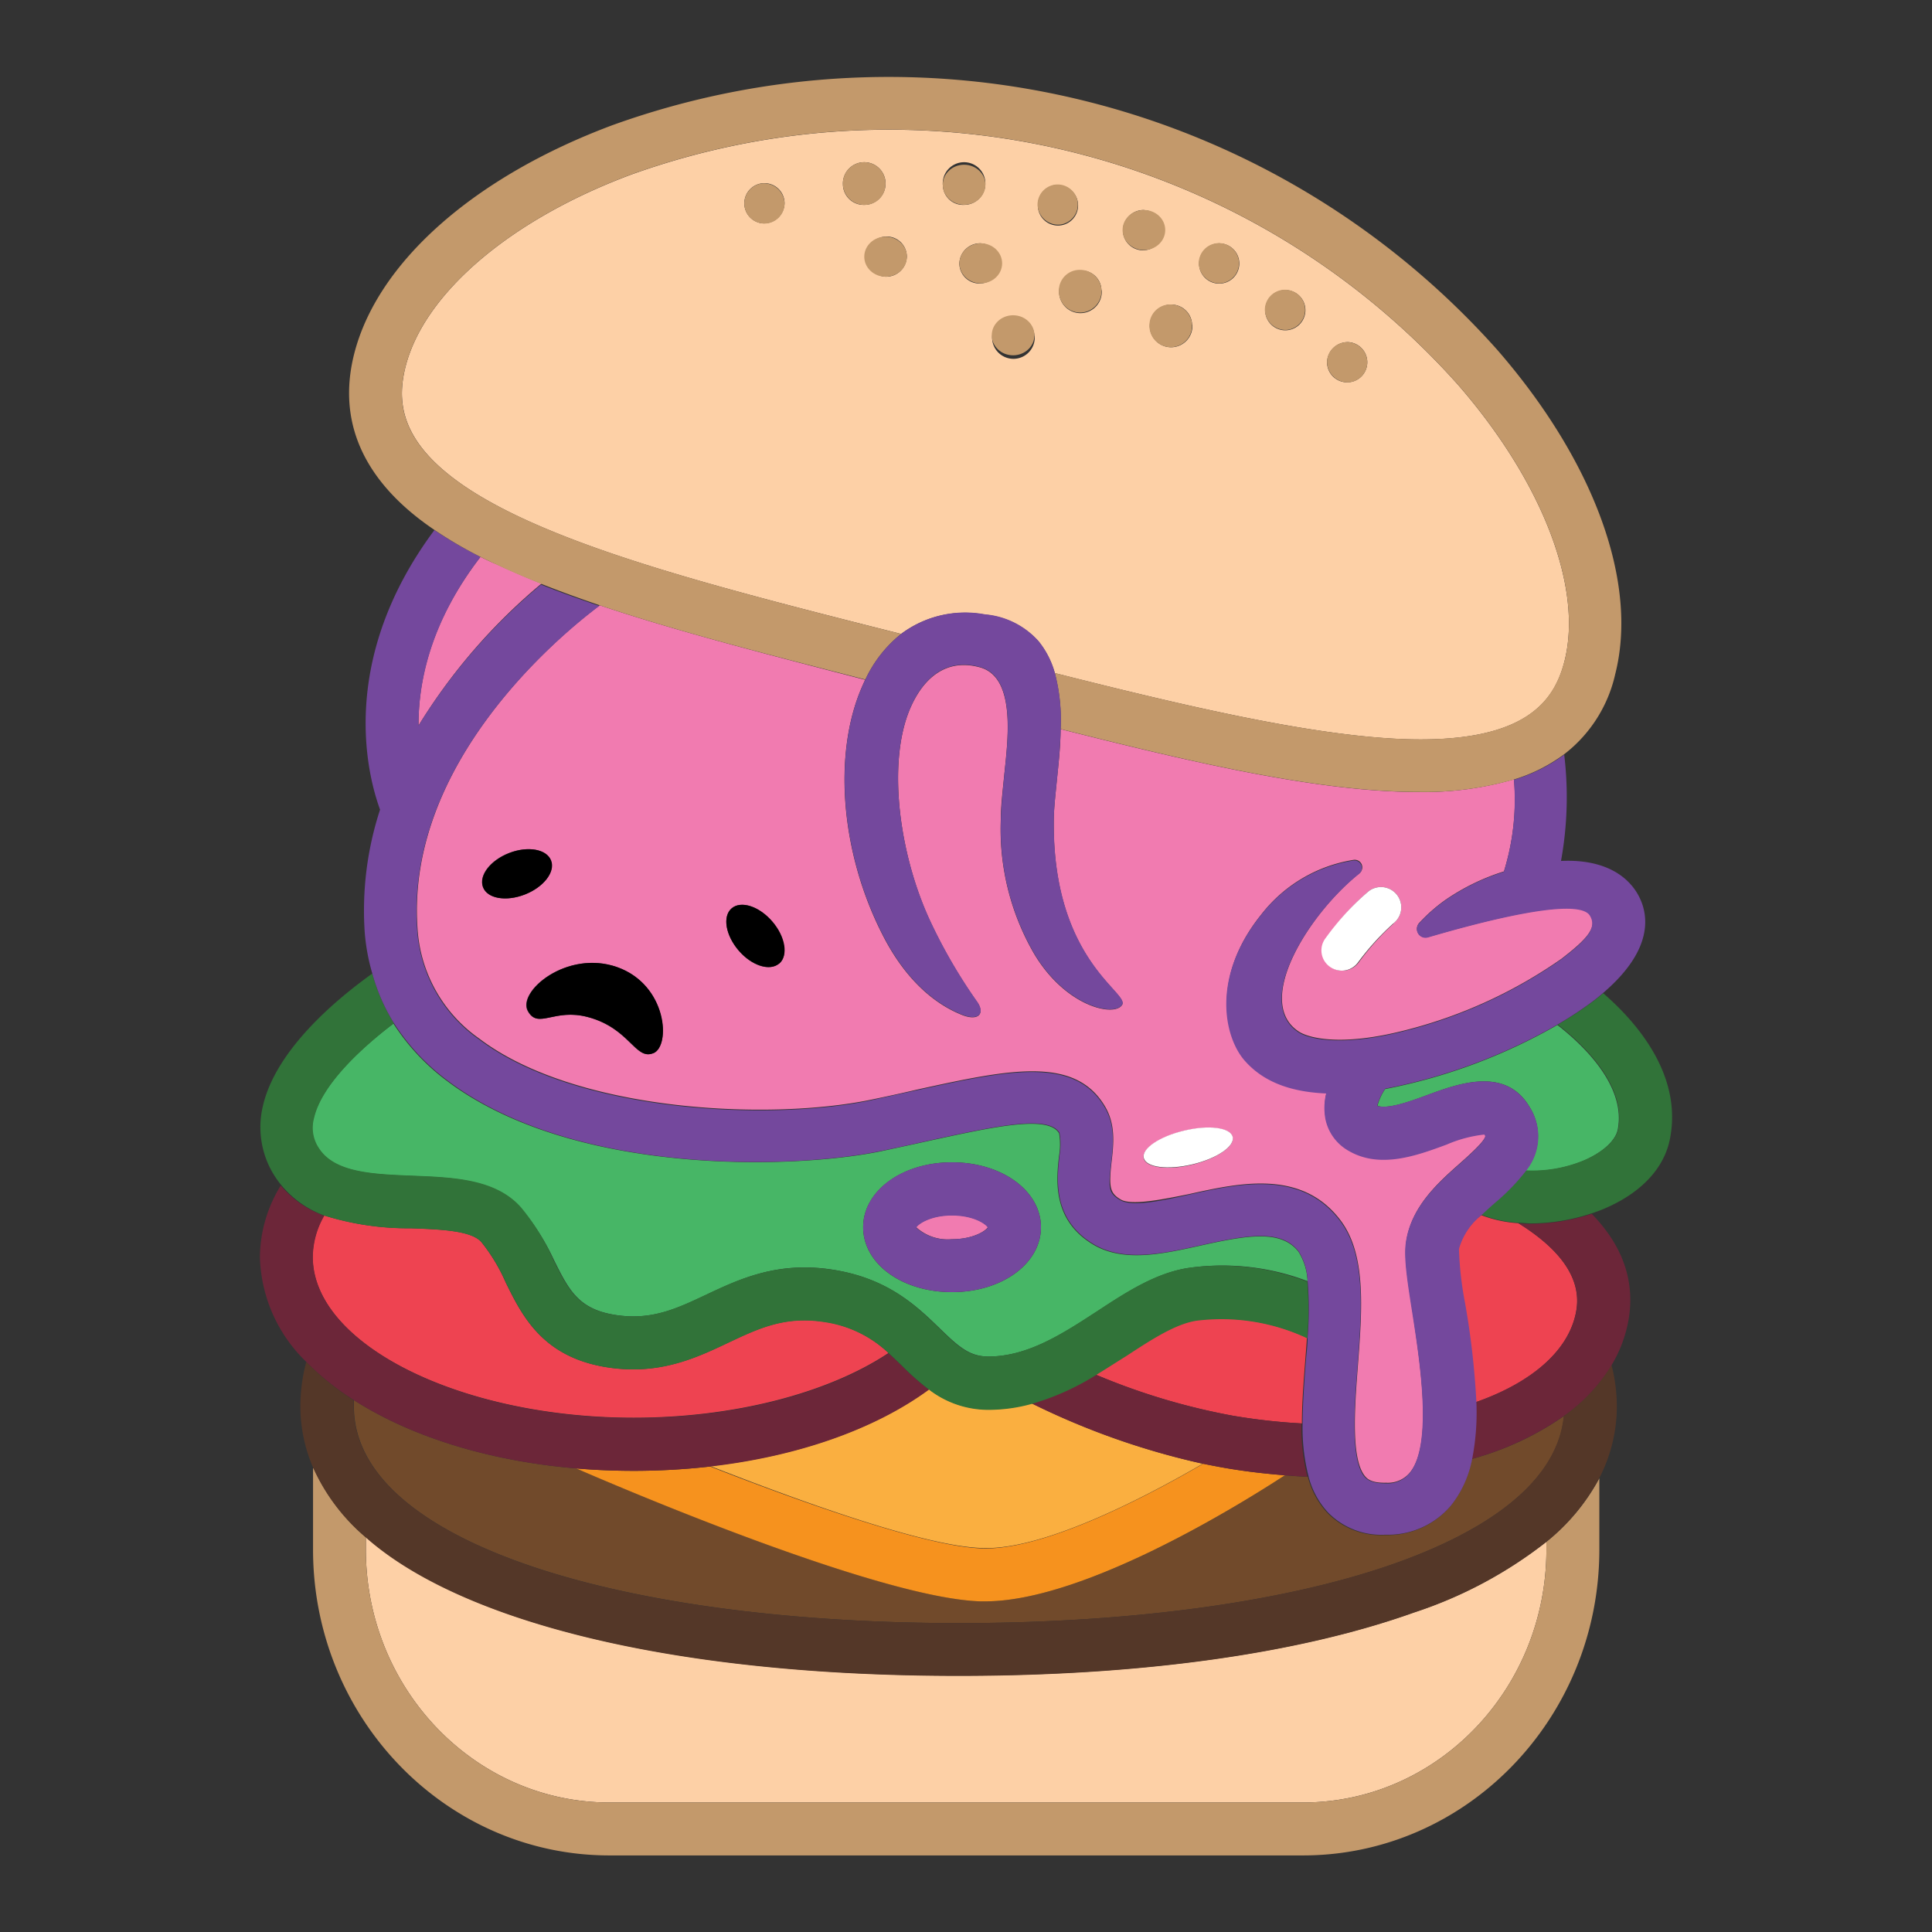 <svg id="Layer_1" data-name="Layer 1" xmlns="http://www.w3.org/2000/svg" viewBox="0 0 192 192"><rect x="0" y="0" width="192" height="192" fill="#333333" stroke="none"/><path d="M60.56,179.13h68.93c13.34,0,24.19-11.27,24.19-25.13v-.78a42.92,42.92,0,0,1-13.11,7c-11.52,4.12-27.18,6.3-45.28,6.3s-33.75-2.18-45.28-6.3c-6.22-2.23-10.6-4.81-13.65-7.48V154C36.36,167.86,47.22,179.13,60.56,179.13Z" fill="#fdd0a6"/><path d="M153.68,153.22V154c0,13.86-10.85,25.13-24.19,25.13H60.56c-13.34,0-24.2-11.27-24.2-25.13v-1.23a19.61,19.61,0,0,1-5.19-6.86h-.06V154c0,16.76,13.21,30.39,29.45,30.39h68.93c16.24,0,29.45-13.63,29.45-30.39v-7.09A20.57,20.57,0,0,1,153.68,153.22Z" fill="#c3996b"/><path d="M137.84,152.56h-.31a7.42,7.42,0,0,1-5.61-2.2,8.24,8.24,0,0,1-1.95-3.61c-.76,0-1.52-.08-2.28-.14C124,149.05,108,159.14,97.9,159.14h-.49c-10.23-.35-36.36-11.57-40.13-13.21-8.82-.74-16.53-3.21-22.11-6.79,0,.2,0,.39,0,.59,0,7.94,9,12.85,16.64,15.57,10.81,3.87,26.26,6,43.51,6s32.7-2.13,43.51-6c7.28-2.61,15.88-7.22,16.6-14.58a29.46,29.46,0,0,1-9.16,4.27,10.63,10.63,0,0,1-2.13,4.69A8.19,8.19,0,0,1,137.84,152.56Z" fill="#714a2b"/><path d="M155.4,140.72c-.72,7.36-9.32,12-16.6,14.58-10.81,3.87-26.26,6-43.51,6s-32.7-2.13-43.51-6c-7.59-2.72-16.64-7.63-16.64-15.57,0-.2,0-.39,0-.59a26.25,26.25,0,0,1-4.7-3.8,17.11,17.11,0,0,0-.59,4.39,15.44,15.44,0,0,0,1.29,6.18,19.61,19.61,0,0,0,5.19,6.86c3,2.67,7.43,5.25,13.65,7.48,11.53,4.12,27.18,6.3,45.28,6.3s33.76-2.18,45.28-6.3a42.92,42.92,0,0,0,13.11-7,20.57,20.57,0,0,0,5.26-6.31,15.49,15.49,0,0,0,1.77-7.18,16.82,16.82,0,0,0-.53-4.12A17.17,17.17,0,0,1,155.4,140.72Z" fill="#543728"/><path d="M119.54,145.46a74.77,74.77,0,0,1-17-6,16,16,0,0,1-4.33.6,9.64,9.64,0,0,1-5.89-2c-5.37,3.94-13,6.64-21.72,7.64,9.66,3.79,21.54,8,27,8.14C103.32,154.08,112.83,149.37,119.54,145.46Z" fill="#faaf40"/><path d="M97.9,159.14c10.07,0,26.06-10.09,29.79-12.53-2-.16-4-.39-6-.74-.7-.12-1.4-.26-2.11-.41-6.71,3.91-16.22,8.62-22,8.42-5.45-.18-17.33-4.35-27-8.14a67.55,67.55,0,0,1-7.61.43c-2,0-3.85-.08-5.71-.24,3.77,1.64,29.9,12.86,40.13,13.21Z" fill="#f6921e"/><path d="M144.92,124.16a33.64,33.64,0,0,0,.61,5.39,79.8,79.8,0,0,1,1.12,9.8c5.76-2,9.36-5.28,10-9.11.61-3.56-2.2-6.47-5.76-8.68a12.6,12.6,0,0,1-3.69-.8A6.56,6.56,0,0,0,144.92,124.16Z" fill="#ee4351"/><path d="M129.38,141.46c0-1.93.16-4,.32-6.08.06-.8.13-1.61.18-2.43a20.09,20.09,0,0,0-11-1.75c-2.13.32-4.51,1.87-7,3.52-1,.62-1.94,1.27-3,1.88a65.31,65.31,0,0,0,13.63,4.09A60.08,60.08,0,0,0,129.38,141.46Z" fill="#ee4351"/><path d="M72.37,133.43c-3,1.43-6.46,3.06-11.18,2.56-7.1-.76-9.23-5.08-10.94-8.55a17.58,17.58,0,0,0-2.41-4c-1-1.15-4-1.27-7-1.38a28,28,0,0,1-8.63-1.27,8.33,8.33,0,0,0-1.14,4.1c0,8.68,14.61,16,31.9,16,10,0,19.32-2.44,25.33-6.43a11.7,11.7,0,0,0-6.42-3.11C78,130.77,75.4,132,72.37,133.43Z" fill="#ee4351"/><path d="M35.17,139.14c5.58,3.58,13.29,6.05,22.11,6.79,1.86.16,3.76.24,5.71.24a67.55,67.55,0,0,0,7.61-.43c8.68-1,16.35-3.7,21.72-7.64a25,25,0,0,1-2.64-2.32c-.45-.44-.9-.87-1.36-1.29-6,4-15.32,6.43-25.33,6.43-17.29,0-31.9-7.34-31.9-16a8.33,8.33,0,0,1,1.14-4.1,10.05,10.05,0,0,1-4.33-3,13.7,13.7,0,0,0-2.07,7.11,15,15,0,0,0,4.64,10.44A26.25,26.25,0,0,0,35.17,139.14Z" fill="#6c2639"/><path d="M121.65,145.87c2,.35,4,.58,6,.74.76.06,1.52.11,2.28.14a19.53,19.53,0,0,1-.59-5.29,60.08,60.08,0,0,1-6.85-.77,65.31,65.31,0,0,1-13.63-4.09,25.12,25.12,0,0,1-6.36,2.86,74.77,74.77,0,0,0,17,6C120.25,145.61,121,145.75,121.65,145.87Z" fill="#6c2639"/><path d="M152.17,121.62c-.42,0-.85,0-1.27-.06,3.56,2.21,6.37,5.12,5.76,8.68-.65,3.83-4.25,7.07-10,9.11a24,24,0,0,1-.41,5.64,29.46,29.46,0,0,0,9.16-4.27,17.17,17.17,0,0,0,4.78-5.11,13.11,13.11,0,0,0,1.66-4.49c.51-3,0-6.74-3.67-10.49A19.44,19.44,0,0,1,152.17,121.62Z" fill="#6c2639"/><path d="M47.75,55.34c-5,6.48-6.19,12.43-6.16,16.77A57.69,57.69,0,0,1,53.81,58c-1.55-.62-3-1.25-4.43-1.91C48.93,55.91,48.37,55.65,47.75,55.34Z" fill="#f17bb0"/><path d="M105.4,72.46c0,1.73-.21,3.49-.38,5.18-.14,1.42-.29,2.77-.3,3.87-.16,14,7.6,17.18,6.78,18.38s-5.61.13-8.73-5.1a24.67,24.67,0,0,1-3.31-13.4c0-1.3.18-2.74.33-4.27.35-3.48,1.24-9.8-2.41-10.8-3.29-.91-5.6,1-6.93,4.09-2.29,5.36-1.12,14.45,2,21.16a52.32,52.32,0,0,0,4.65,8c.81,1.16.14,1.92-1.43,1.32-2.34-.91-5.49-3.08-8-8.06-4.15-8.17-4.87-17.87-2.06-24.45.12-.28.24-.55.37-.82C76.14,65,67.19,62.71,59.6,60.15c-4.13,3.11-19.23,15.68-18.11,32.07a14.43,14.43,0,0,0,6.15,11c9.54,7.24,28.72,8.18,38.91,6.07,1.6-.33,3.12-.66,4.55-1,9.13-2,15.73-3.43,18.73,1.69,1.06,1.8.84,3.75.64,5.47-.29,2.56-.16,3.12.9,3.75s4.16,0,6.78-.53c5-1.11,11.14-2.48,15,2.51,2.65,3.41,2.23,8.85,1.79,14.61-.32,4.18-.71,9.38.79,11,.16.16.57.6,2,.56a2.85,2.85,0,0,0,2.38-1c2.33-2.8,1-11,.27-16-.49-3.13-.85-5.4-.63-6.94.5-3.52,3.19-5.9,5.36-7.82.92-.82,2.47-2.2,2.53-2.74a.64.64,0,0,0-.09-.17,13,13,0,0,0-3.75,1c-2.92,1.08-6.57,2.43-9.68.65a4.71,4.71,0,0,1-2.36-3.17,6.11,6.11,0,0,1,.07-2.56c-3.06-.14-6.07-.94-8.1-3.27s-3.33-8.3,1.6-14.43a14.5,14.5,0,0,1,9.2-5.45.75.75,0,0,1,.57,1.33c-5,4-10.53,12.74-6.05,15.72.94.63,4.13,1.55,10.62-.12a47.3,47.3,0,0,0,15.51-7.1c2.6-2,3.59-3.15,2.86-4.35-1.2-2-11.6.88-16.11,2.19a.86.86,0,0,1-.9-1.39,16.73,16.73,0,0,1,2.6-2.29,21.69,21.69,0,0,1,5.83-2.84,24.15,24.15,0,0,0,1-9.15A32.19,32.19,0,0,1,141,78.71C130.88,78.71,118.14,75.67,105.4,72.46ZM48,88.16c-.45-1.13.7-2.65,2.56-3.38s3.73-.4,4.17.73-.7,2.65-2.56,3.38S48.48,89.3,48,88.16Zm16.88,16.51c-1.77.71-2.32-2.5-6.5-3.6-3.35-.88-4.9,1.22-5.92-.56-1.13-1.94,3.85-6.16,8.84-4.4S66.68,104,64.92,104.67Zm12.52-8.91c-.92.79-2.73.21-4-1.3s-1.62-3.38-.7-4.18,2.73-.22,4,1.29S78.36,95,77.44,95.76ZM122.49,113c.22.93-1.58,2.15-4,2.74s-4.61.3-4.83-.62,1.58-2.15,4-2.73S122.27,112.05,122.49,113Zm16-21.21A25.86,25.86,0,0,0,135,95.68a2,2,0,0,1-2.12.71,2.09,2.09,0,0,1-.7-.35,2,2,0,0,1-.36-2.83A26.44,26.44,0,0,1,136,88.58a2,2,0,0,1,2.48,3.18Z" fill="#f17bb0"/><path d="M136.89,109.9c1.09.35,3.27-.45,5.05-1.11C145,107.66,149.63,106,152,110a5.39,5.39,0,0,1-.41,6.35,13.43,13.43,0,0,0,5.78-1c1.91-.82,3.18-2,3.4-3.1.85-4.37-3.51-8.46-6-10.39a55.64,55.64,0,0,1-17.12,6.37A5.5,5.5,0,0,0,136.89,109.9Z" fill="#47b666"/><path d="M119.29,123.79c-3.74.83-7.6,1.68-10.59-.07-4.18-2.47-3.72-6.48-3.45-8.88a6.68,6.68,0,0,0,0-2.21c-1.08-1.84-6.38-.68-13.08.78-1.45.32-3,.65-4.61,1-8.69,1.8-30.67,2.44-43.15-7a21.71,21.71,0,0,1-5.31-5.69c-3.18,2.4-7.18,6.08-7.94,9.43a3.63,3.63,0,0,0,.5,3c1.57,2.41,5.35,2.56,9.36,2.72s8.22.32,10.72,3.16A22.48,22.48,0,0,1,55,125.11c1.6,3.24,2.57,5.2,6.79,5.65,3.25.34,5.62-.78,8.38-2.08,3.33-1.57,7.1-3.36,12.59-2.5s8.35,3.62,10.63,5.83c1.94,1.89,3,2.8,4.86,2.8,3.92,0,7.41-2.29,10.79-4.49,2.88-1.89,5.86-3.84,9.13-4.32a23.76,23.76,0,0,1,11.77,1.32,5.9,5.9,0,0,0-.9-2.93C127.31,122.2,124.05,122.73,119.29,123.79Zm-24.68,4.62c-5,0-8.83-2.84-8.83-6.45s3.88-6.45,8.83-6.45,8.84,2.83,8.84,6.45S99.57,128.41,94.61,128.41Z" fill="#47b666"/><path d="M159.32,98.7c-.31.27-.64.54-1,.81a36.26,36.26,0,0,1-3.51,2.31c2.48,1.93,6.84,6,6,10.39-.22,1.12-1.49,2.28-3.4,3.1a13.43,13.43,0,0,1-5.78,1,20.68,20.68,0,0,1-3.06,3.18c-.46.4-.92.81-1.35,1.23a12.6,12.6,0,0,0,3.69.8c.42,0,.85.06,1.27.06a19.44,19.44,0,0,0,6-1c.46-.15.9-.31,1.31-.49,3.61-1.55,5.91-4,6.47-6.93C167.2,106.85,162.7,101.63,159.32,98.7Z" fill="#317339"/><path d="M32.23,120.8a28,28,0,0,0,8.63,1.27c2.94.11,6,.23,7,1.38a17.58,17.58,0,0,1,2.41,4c1.71,3.47,3.84,7.79,10.94,8.55,4.72.5,8.15-1.13,11.18-2.56s5.64-2.66,9.53-2.05a11.7,11.7,0,0,1,6.42,3.11c.46.42.91.85,1.36,1.29a25,25,0,0,0,2.64,2.32,9.64,9.64,0,0,0,5.89,2,16,16,0,0,0,4.33-.6,25.12,25.12,0,0,0,6.36-2.86c1-.61,2-1.26,3-1.88,2.52-1.65,4.9-3.2,7-3.52a20.09,20.09,0,0,1,11,1.75,35.34,35.34,0,0,0,0-5.63A23.76,23.76,0,0,0,118.13,126c-3.27.48-6.25,2.43-9.13,4.32-3.38,2.2-6.87,4.49-10.79,4.49-1.9,0-2.92-.91-4.86-2.8-2.28-2.21-5.11-5-10.63-5.83s-9.26.93-12.59,2.5c-2.76,1.3-5.13,2.42-8.38,2.08-4.22-.45-5.19-2.41-6.79-5.65A22.48,22.48,0,0,0,51.79,120c-2.5-2.84-6.68-3-10.72-3.16s-7.79-.31-9.36-2.72a3.63,3.63,0,0,1-.5-3c.76-3.35,4.76-7,7.94-9.43A18.61,18.61,0,0,1,37,96.75c-3.54,2.53-9.6,7.56-10.88,13.19a9,9,0,0,0,1.22,7c.19.29.39.56.6.82A10.05,10.05,0,0,0,32.23,120.8Z" fill="#317339"/><path d="M39.15,101.68a21.71,21.71,0,0,0,5.31,5.69c12.48,9.47,34.46,8.83,43.15,7,1.63-.34,3.16-.67,4.61-1,6.7-1.46,12-2.62,13.08-.78a6.68,6.68,0,0,1,0,2.21c-.27,2.4-.73,6.41,3.45,8.88,3,1.75,6.85.9,10.59.07,4.76-1.06,8-1.59,9.71.6a5.9,5.9,0,0,1,.9,2.93,35.34,35.34,0,0,1,0,5.63c0,.82-.12,1.63-.18,2.43-.16,2.1-.31,4.15-.32,6.08a19.53,19.53,0,0,0,.59,5.29,8.24,8.24,0,0,0,1.95,3.61,7.42,7.42,0,0,0,5.61,2.2h.31a8.19,8.19,0,0,0,6.27-2.88,10.63,10.63,0,0,0,2.13-4.69,24,24,0,0,0,.41-5.64,79.8,79.8,0,0,0-1.12-9.8,33.64,33.64,0,0,1-.61-5.39,6.56,6.56,0,0,1,2.29-3.4c.43-.42.89-.83,1.35-1.23a20.68,20.68,0,0,0,3.06-3.18A5.39,5.39,0,0,0,152,110c-2.4-4-7-2.34-10.09-1.21-1.78.66-4,1.46-5.05,1.11a5.5,5.5,0,0,1,.8-1.71,55.64,55.64,0,0,0,17.12-6.37,36.26,36.26,0,0,0,3.51-2.31c.36-.27.69-.54,1-.81,5.87-5,4.21-8.82,3.18-10.29-1.56-2.2-4.32-3-7.34-2.85A35.36,35.36,0,0,0,155.45,75a16.32,16.32,0,0,1-5,2.49,24.15,24.15,0,0,1-1,9.15,21.69,21.69,0,0,0-5.83,2.84,16.73,16.73,0,0,0-2.6,2.29.86.86,0,0,0,.9,1.39C146.4,91.85,156.8,89,158,91c.73,1.2-.26,2.37-2.86,4.35a47.3,47.3,0,0,1-15.51,7.1c-6.49,1.67-9.68.75-10.62.12-4.48-3,1.05-11.72,6.05-15.72a.75.75,0,0,0-.57-1.33,14.5,14.5,0,0,0-9.2,5.45c-4.93,6.13-3.66,12.08-1.6,14.43s5,3.13,8.1,3.27a6.11,6.11,0,0,0-.07,2.56,4.71,4.71,0,0,0,2.36,3.17c3.11,1.78,6.76.43,9.68-.65a13,13,0,0,1,3.75-1,.64.64,0,0,1,.09.17c-.06.54-1.61,1.92-2.53,2.74-2.17,1.92-4.86,4.3-5.36,7.82-.22,1.54.14,3.81.63,6.94.77,4.92,2.06,13.16-.27,16a2.85,2.85,0,0,1-2.38,1c-1.39,0-1.8-.4-2-.56-1.5-1.58-1.11-6.78-.79-11,.44-5.76.86-11.2-1.79-14.61-3.86-5-10-3.62-15-2.51-2.62.58-5.58,1.23-6.78.53s-1.19-1.19-.9-3.75c.2-1.72.42-3.67-.64-5.47-3-5.12-9.6-3.68-18.73-1.69-1.43.31-2.95.64-4.55,1-10.19,2.11-29.37,1.17-38.91-6.07a14.43,14.43,0,0,1-6.15-11c-1.12-16.39,14-29,18.11-32.07-2-.69-4-1.39-5.79-2.12A57.69,57.69,0,0,0,41.59,72.11c0-4.34,1.19-10.29,6.16-16.77a41,41,0,0,1-4.58-2.66c-9.67,13-6.62,24.46-5.4,27.78a32.29,32.29,0,0,0-1.53,12.12A20.2,20.2,0,0,0,37,96.75,18.61,18.61,0,0,0,39.15,101.68Z" fill="#74489d"/><path d="M94.61,120.76c-2.08,0-3.32.81-3.56,1.2a4.67,4.67,0,0,0,3.56,1.19c2.08,0,3.33-.81,3.56-1.19C97.94,121.57,96.69,120.76,94.61,120.76Z" fill="#f17bb0"/><path d="M94.61,115.51c-5,0-8.83,2.83-8.83,6.45s3.88,6.45,8.83,6.45,8.84-2.84,8.84-6.45S99.57,115.51,94.61,115.51Zm0,7.64A4.67,4.67,0,0,1,91.05,122c.24-.39,1.48-1.2,3.56-1.2s3.33.81,3.56,1.2C97.94,122.34,96.69,123.15,94.61,123.15Z" fill="#74489d"/><path d="M54.77,85.51c-.44-1.13-2.31-1.46-4.17-.73S47.59,87,48,88.16s2.31,1.46,4.17.73S55.22,86.65,54.77,85.51Z"/><ellipse cx="75.07" cy="93.02" rx="2.21" ry="3.62" transform="translate(-42.55 71.75) rotate(-40.85)"/><path d="M61.34,96.11c-5-1.76-10,2.46-8.84,4.4,1,1.78,2.57-.32,5.92.56,4.18,1.1,4.73,4.31,6.5,3.6S66.33,97.88,61.34,96.11Z"/><path d="M117.67,112.36c-2.45.58-4.25,1.8-4,2.73s2.38,1.2,4.83.62,4.24-1.81,4-2.74S120.11,111.77,117.67,112.36Z" fill="#fff"/><path d="M136,88.58a26.44,26.44,0,0,0-4.25,4.63,2,2,0,0,0,.36,2.83,2.09,2.09,0,0,0,.7.35,2,2,0,0,0,2.12-.71,25.86,25.86,0,0,1,3.55-3.92A2,2,0,0,0,136,88.58Z" fill="#fff"/><path d="M97.87,61.08a8.06,8.06,0,0,1,5.35,2.68,8.69,8.69,0,0,1,1.6,3.13c13.31,3.36,26,6.33,35.16,6.58,11.9.31,14.54-4,15.5-7.77,1.85-7.31-2.21-17.85-10.61-27.49A75.76,75.76,0,0,0,62.73,17.35c-12,4.47-20.58,11.79-22.43,19.1-1,4-.64,9.27,11.32,14.92C60.81,55.71,74.13,59.11,89.55,63A10.6,10.6,0,0,1,97.87,61.08ZM134,34a2,2,0,1,1-2.12,2A2.06,2.06,0,0,1,134,34Zm-6.15-5.17a2,2,0,1,1-2.12,2A2.06,2.06,0,0,1,127.82,28.82Zm-6.57-4.64a2,2,0,1,1-2.12,2A2.06,2.06,0,0,1,121.25,24.18Zm-2.78,8.08a2.12,2.12,0,1,1-2.12-2A2.06,2.06,0,0,1,118.47,32.26Zm-4.79-11.39a2,2,0,1,1-2.12,2A2.06,2.06,0,0,1,113.68,20.87Zm-4.22,8a2.12,2.12,0,1,1-2.11-2A2,2,0,0,1,109.46,28.82Zm-4.23-10.46a2,2,0,1,1-2.12,2A2.06,2.06,0,0,1,105.23,18.36Zm-2.43,15a2.12,2.12,0,1,1-2.12-2A2.06,2.06,0,0,1,102.8,33.32ZM75.85,22.2a2,2,0,1,1,2.12-2A2.06,2.06,0,0,1,75.85,22.2Zm7.92-3.84a2.12,2.12,0,1,1,2.12,2A2.06,2.06,0,0,1,83.77,18.36ZM88,27.5a2,2,0,1,1,2.12-2A2.06,2.06,0,0,1,88,27.5Zm5.69-9.14a2.12,2.12,0,1,1,2.11,2A2,2,0,0,1,93.7,18.36Zm3.77,5.82a2,2,0,1,1-2.12,2A2.06,2.06,0,0,1,97.47,24.18Z" fill="#fdd0a6"/><path d="M47.75,55.34c.62.31,1.18.57,1.63.78,1.39.66,2.88,1.29,4.43,1.91,1.83.73,3.76,1.43,5.79,2.12C67.19,62.71,76.14,65,86,67.53A12.68,12.68,0,0,1,89.55,63c-15.42-3.9-28.74-7.3-37.93-11.64-12-5.65-12.33-10.94-11.32-14.92,1.85-7.31,10.45-14.63,22.43-19.1a75.76,75.76,0,0,1,82.14,20.86c8.4,9.64,12.46,20.18,10.61,27.49-1,3.78-3.6,8.08-15.5,7.77-9.21-.25-21.85-3.22-35.16-6.58a18.31,18.31,0,0,1,.58,5.57c12.74,3.21,25.48,6.25,35.57,6.25a32.19,32.19,0,0,0,9.43-1.22,16.32,16.32,0,0,0,5-2.49,13.85,13.85,0,0,0,5.12-8c2.31-9.09-2.08-21.14-11.73-32.23A81,81,0,0,0,60.89,12.43C47.11,17.57,37.51,26.07,35.2,35.16c-2.17,8.55,3,14.15,8,17.52A41,41,0,0,0,47.75,55.34Z" fill="#c3996b"/><path d="M87.68,92.8c2.52,5,5.67,7.15,8,8.06,1.57.6,2.24-.16,1.43-1.32a52.32,52.32,0,0,1-4.65-8c-3.14-6.71-4.31-15.8-2-21.16,1.33-3.11,3.64-5,6.93-4.09,3.65,1,2.76,7.32,2.41,10.8-.15,1.53-.3,3-.33,4.27a24.67,24.67,0,0,0,3.31,13.4c3.12,5.23,7.91,6.3,8.73,5.1s-6.94-4.38-6.78-18.38c0-1.1.16-2.45.3-3.87.17-1.69.34-3.45.38-5.18a18.31,18.31,0,0,0-.58-5.57,8.69,8.69,0,0,0-1.6-3.13,8.06,8.06,0,0,0-5.35-2.68A10.6,10.6,0,0,0,89.55,63,12.68,12.68,0,0,0,86,67.53c-.13.27-.25.54-.37.82C82.81,74.93,83.53,84.63,87.68,92.8Z" fill="#74489d"/><ellipse cx="95.81" cy="18.36" rx="2.12" ry="1.99" fill="#c3996b"/><ellipse cx="100.68" cy="33.32" rx="2.12" ry="1.99" fill="#c3996b"/><path d="M105.23,22.33a2,2,0,1,0-2.12-2A2.06,2.06,0,0,0,105.23,22.33Z" fill="#c3996b"/><path d="M75.85,18.22a2,2,0,1,0,2.12,2A2.06,2.06,0,0,0,75.85,18.22Z" fill="#c3996b"/><ellipse cx="113.68" cy="22.86" rx="2.12" ry="1.99" fill="#c3996b"/><path d="M88,18.36a2.12,2.12,0,1,0-2.12,2A2.06,2.06,0,0,0,88,18.36Z" fill="#c3996b"/><ellipse cx="88.01" cy="25.51" rx="2.12" ry="1.99" fill="#c3996b"/><ellipse cx="97.47" cy="26.17" rx="2.12" ry="1.99" fill="#c3996b"/><path d="M105.23,28.82a2.12,2.12,0,1,0,2.12-2A2.06,2.06,0,0,0,105.23,28.82Z" fill="#c3996b"/><path d="M114.23,32.26a2.12,2.12,0,1,0,2.12-2A2.06,2.06,0,0,0,114.23,32.26Z" fill="#c3996b"/><path d="M121.25,28.16a2,2,0,1,0-2.12-2A2.06,2.06,0,0,0,121.25,28.16Z" fill="#c3996b"/><path d="M127.82,32.79a2,2,0,1,0-2.12-2A2.06,2.06,0,0,0,127.82,32.79Z" fill="#c3996b"/><path d="M134,38a2,2,0,1,0-2.12-2A2.06,2.06,0,0,0,134,38Z" fill="#c3996b"/></svg>